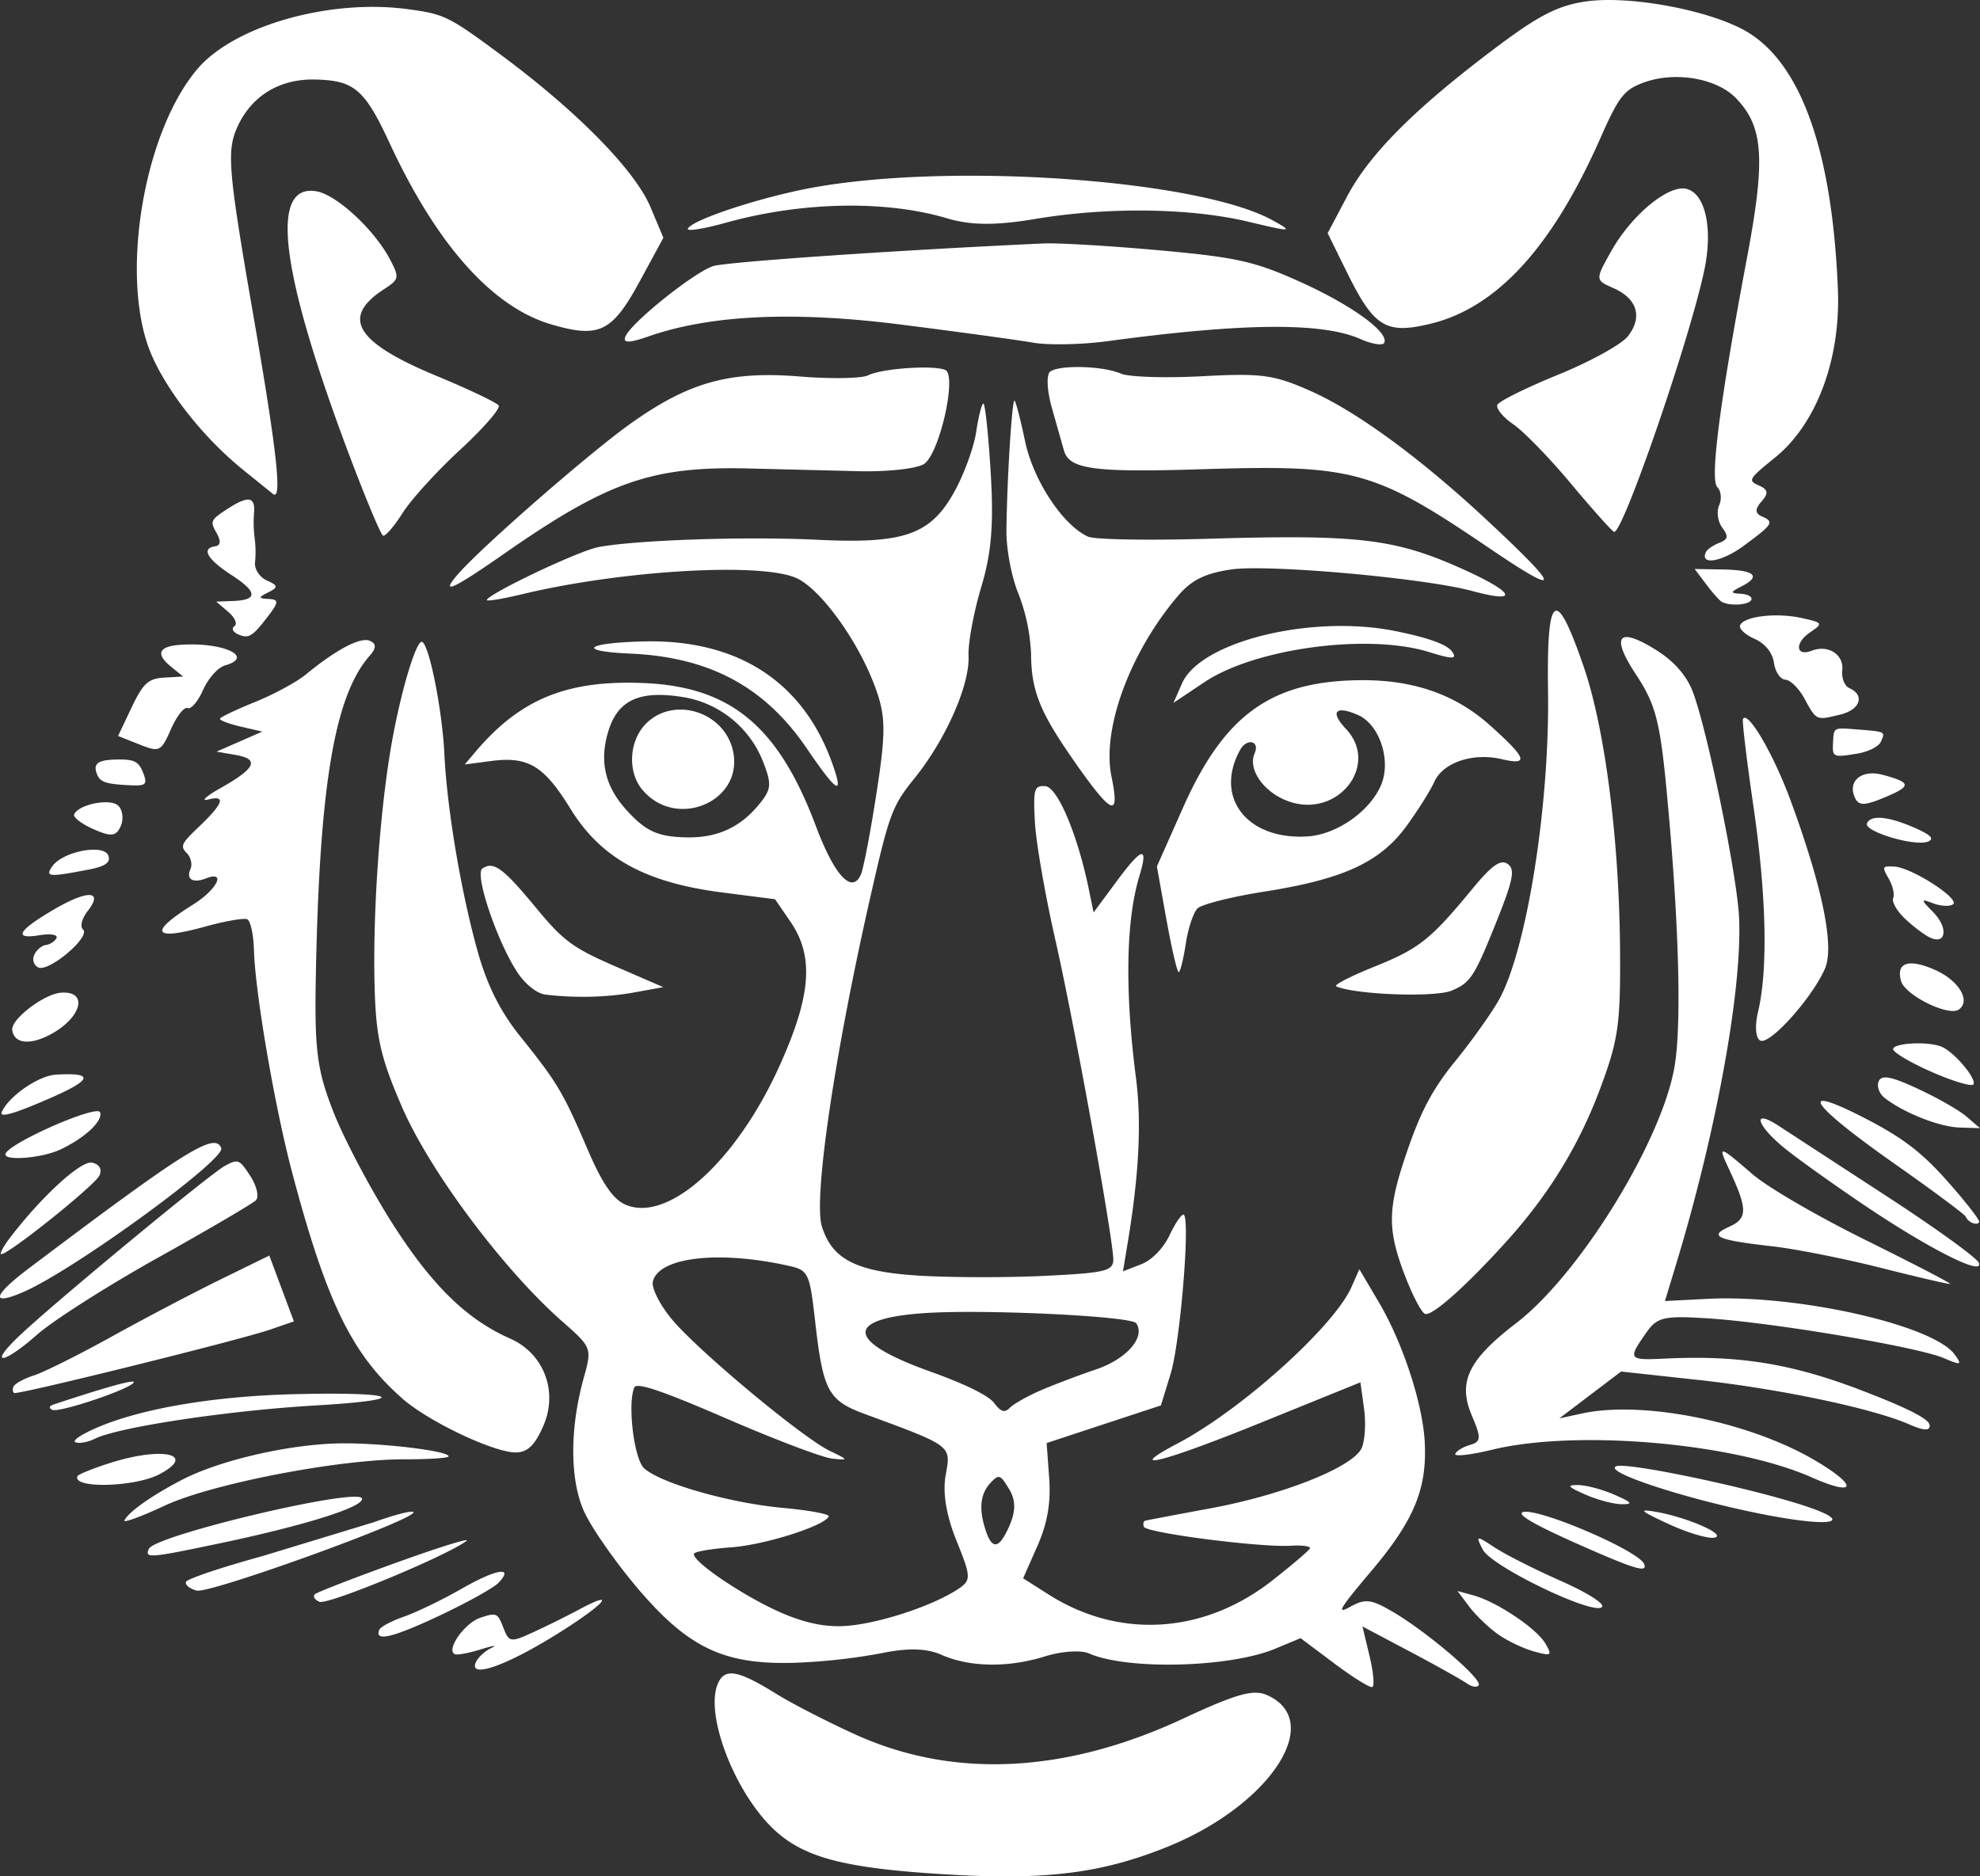 <svg xmlns="http://www.w3.org/2000/svg" width="292.748" height="277.46" viewBox="0 0 77.456 73.411" xmlns:v="https://vecta.io/nano"><rect x="0" y="0" width="77.456" height="73.411" fill="#333333" stroke="none"/><path d="M7.279 61.887c.051-.116 1.389-.567 2.974-1.002l4.373-1.33c.821-.296 1.518-.473 1.549-.392.107.277-7.972 3.2-8.481 3.067-.28-.073-.467-.227-.415-.343zm23.143 9.823c-1.6-1.375-2.887-4.602-2.334-5.853.269-.608.786-.514 2.277.412.624.388 2.028 1.109 3.119 1.602 3.816 1.727 8.194 1.513 12.781-.623 2.1-.978 2.764-1.165 3.296-.93 2.297 1.015.122 4.321-3.909 5.944-2.588 1.042-4.775 1.31-8.716 1.068-3.78-.232-5.355-.624-6.513-1.619zM5.824 60.598c.235-.532 8.171-2.412 8.334-1.974.119.319-2.203 1.053-5.567 1.759-2.76.579-2.934.593-2.767.215zm-.957-1.108c.144-.325 1.058-.972 2.248-1.591 1.49-.774 4.223-1.402 6.22-1.428 1.618-.022 4.3.306 4.208.514-.027.062-.797.111-1.712.109-2.578-.005-7.542.954-9.385 1.812-.916.427-1.627.689-1.58.583zm9.975 4.265c.049-.11.487-.339.975-.51s1.495-.659 2.24-1.086c1.36-.78 2.074-.894 1.442-.231-.187.196-1.231.776-2.32 1.289-1.836.865-2.553 1.029-2.336.537zm-2.523-1.382c.088-.08 1.54-.643 3.225-1.25s2.9-.982 2.699-.832c-.811.604-5.434 2.516-5.749 2.378-.185-.082-.265-.215-.176-.295zm6.298 2.659c.084-.189.357-.44.608-.558s.069-.094-.404.053-.934.234-1.026.193c-.365-.161.377-1.222.998-1.428.63-.208.674-.189.897.388s.281.586 1.161.184c.509-.233 1.312-.63 1.784-.883 1.607-.861.976-.175-.914.994-1.981 1.225-3.392 1.705-3.105 1.057zM3.031 57.754c.031-.071.608-.304 1.283-.518 2.051-.652 3.402-.343 1.927.441-.963.511-3.428.571-3.21.077zm.876-1.947c1.753-.723 4.525-1.183 7.593-1.26 4.087-.102 4.703.215.854.44-3.447.201-7.729.848-8.647 1.305-.274.136-.615.196-.758.133s.289-.341.959-.618zM.532 54.245c.05-.112.414-.31.809-.438s1.764-.813 3.042-1.521 3.185-1.709 4.238-2.225l1.914-.938.481 1.288.481 1.288-.942.325c-1.158.4-9.833 2.549-9.996 2.477-.065-.029-.077-.144-.028-.257zm1.587.697c2.085-.689 3.17-.988 3.112-.857-.112.254-2.906 1.197-3.183 1.074-.157-.069-.13-.151.071-.217zM.697 52.32c1.252-1.209 7.518-6.395 8.106-6.71.515-.276.563-.256.994.41.249.385.345.808.212.941s-1.855 1.143-3.827 2.244-4.102 2.457-4.733 3.014C.145 53.37-.478 53.454.697 52.32zm24.23 9.8c-.84-.989-1.769-2.318-2.064-2.954-.574-1.238-.584-3.255-.027-5.258.325-1.168.317-1.189-.844-2.21-2.302-2.025-5.179-5.876-6.267-8.39-.868-2.006-1.035-2.78-1.077-4.998-.054-2.868.229-6.725.677-9.246.367-2.064.969-4.058 1.192-3.948.282.139.783 2.674.866 4.373.104 2.151.639 5.338 1.289 7.687.375 1.356.892 2.392 1.686 3.38 1.448 1.803 1.664 2.167 2.633 4.424.561 1.309.99 1.936 1.467 2.147 1.665.735 4.346-1.677 6.041-5.435 1.238-2.746 1.352-4.276.42-5.635l-.6-.875-2.061-.264c-3.024-.388-4.754-1.343-5.951-3.289-1.031-1.676-1.651-2.046-3.104-1.854l-1.022.135.406-.481c1.759-2.081 3.59-2.831 6.598-2.705 3.404.144 5.263 1.688 6.729 5.589.734 1.954 1.419 2.689 1.766 1.895.102-.233.379-1.686.616-3.228.371-2.411.357-2.999-.097-4.195-.679-1.79-2.13-3.77-3.058-4.175-1.412-.616-6.843-.293-10.71.637-.791.19-1.414.291-1.385.223.12-.272 3.587-1.915 4.354-2.063 1.453-.28 5.777-.426 8.577-.289 3.417.167 4.441-.198 5.38-1.922.371-.681.745-1.715.831-2.299s.212-1.082.279-1.108.196 1.178.287 2.676c.125 2.055.034 3.162-.371 4.512-.295.984-.517 2.192-.494 2.684.053 1.132-.883 3.256-2.104 4.775-.886 1.102-.992 1.385-1.722 4.59-1.415 6.213-2.249 11.866-1.911 12.957.4 1.289 1.345 1.771 3.775 1.924 1.244.078 3.477.082 4.963.009 2.443-.121 2.698-.19 2.658-.72-.098-1.296-1.574-9.403-2.258-12.401-.401-1.757-.763-3.839-.805-4.628-.069-1.295-.03-1.432.398-1.411.478.024 1.262 1.865 1.703 3.998l.195.944.929-1.255c.967-1.306 1.223-1.36.866-.183-.531 1.753-.578 4.489-.137 7.919.221 1.713.12 3.757-.313 6.376l-.196 1.185.704-.273c.426-.165.867-.615 1.117-1.139.227-.477.476-.839.553-.805.268.118-.131 4.99-.509 6.223l-.381 1.24-2.235.736-2.235.736.1 1.379c.07.958-.071 1.765-.46 2.646l-.56 1.268 1.006.638c2.762 1.751 6.068 1.542 8.737-.55.775-.608 1.44-1.175 1.477-1.259s-.299-.132-.749-.104c-1.197.073-5.654-.502-5.747-.741-.043-.112-.018-.22.057-.24s1.227-.238 2.56-.485c2.854-.529 5.576-1.616 5.904-2.359.128-.289.169-.986.091-1.547l-.141-1.021-3.907 1.584c-3.857 1.564-5.406 1.947-3.23.799 2.485-1.311 6.106-4.57 6.784-6.105l.311-.703.765 1.296c.928 1.572 1.705 3.931 1.791 5.436.104 1.842-.406 3.084-2.084 5.07-1.26 1.492-1.394 1.72-.824 1.402.585-.326.823-.296 1.687.215 1.334.789 3.449 2.594 3.337 2.848-.049.111-.263.08-.476-.068s-1.216-.71-2.231-1.247l-1.844-.976.277 1.153c.152.634.201 1.182.109 1.218s-.762-.38-1.487-.924l-1.319-.989-.992.413c-1.782.743-5.795.843-7.289.183-.307-.136-1.076-.084-1.708.114-1.44.453-2.951.431-4.057-.058-.588-.26-1.331-.277-2.383-.057a23.16 23.16 0 0 1-3.418.37c-2.732.071-4.116-.595-6.106-2.936zm8.035 1.5c1.227-.043 3.427-.742 4.48-1.424.56-.362.559-.472-.023-1.912-.405-1.003-.55-1.889-.424-2.578.213-1.159.263-1.121-3.167-2.385-1.432-.528-1.631-.899-1.94-3.624-.216-1.901-.264-2.001-1.04-2.174-2.737-.611-5.082-.339-5.309.617-.059.249.275.913.743 1.475 1.031 1.238 5.115 4.64 6.187 5.154.734.352.738.367.083.297-.38-.04-2.247-.748-4.15-1.573-2.49-1.079-3.495-1.419-3.586-1.213-.279.633-.013 2.819.387 3.172.666.589 3.35 1.353 5.413 1.542 1.032.094 1.844.245 1.805.335-.164.371-2.508 1.115-3.808 1.208-.769.055-1.427.167-1.463.248-.113.257 1.718 1.525 3.197 2.215.974.454 1.8.65 2.618.622zm6.519-3.91c.26-.588.258-1.015-.005-1.451-.343-.567-.401-.588-.713-.259-.403.425-.477.98-.235 1.778.265.877.545.857.954-.068zm1.223-5.309c.515-.223 1.493-.594 2.172-.824 1.199-.406 1.944-1.262 1.572-1.805-.191-.279-5.888-.554-8.252-.399-3.185.209-3.106 1.108.201 2.29 1.353.483 2.277.939 2.494 1.229.261.348.41.394.611.188.146-.15.687-.456 1.202-.679zM26.882 32.762c1.167.018 2.056-.383 2.787-1.26.506-.607.529-.802.196-1.663a4.06 4.06 0 0 0-3.194-2.574c-1.693-.261-2.525.141-2.889 1.395-.337 1.161-.104 2.122.737 3.046.753.826 1.227 1.038 2.363 1.056zm-1.764-1.875c-.577-.699-.507-1.906.147-2.569 1.08-1.093 3.058-.485 3.406 1.047.451 1.987-2.224 3.132-3.553 1.521zM1.133 49.62c6.136-4.627 7.275-5.339 7.522-4.702.174.449-5.753 4.764-7.726 5.624-1.316.574-1.223.153.204-.922zm-.741-1.195c1.245-1.627 2.786-3.035 3.214-2.936.284.065.393.255.286.498-.171.387-3.649 3.168-3.851 3.079-.057-.025.101-.313.351-.64zm15.346 6.289c-1.97-1.724-2.97-3.778-4.315-8.863-.679-2.567-1.442-7.015-1.489-8.685-.017-.604-.136-1.145-.264-1.201s-.866.073-1.641.287c-2.053.569-2.239.24-.484-.856.941-.587 1.323-1.342.523-1.032-.522.202-.796.042-.618-.361.082-.185.016-.469-.146-.63-.259-.258-.207-.377.436-.986.996-.945 1.123-1.289.408-1.107-.313.08-.093-.124.489-.452 1.371-.774 1.528-1.129.571-1.293l-.739-.127.896-.392.896-.392-.853-.198c-.469-.109-.83-.249-.802-.312s.648-.356 1.377-.651 1.622-.779 1.984-1.076c1.196-.982 2.138-1.476 2.505-1.314.255.112.251.286-.01.583-1.381 1.564-1.974 5.119-2.109 12.657-.05 2.798.057 3.589.707 5.231.422 1.064 1.452 3.009 2.291 4.324 1.546 2.424 2.904 3.752 4.606 4.504 1.327.586 1.889 2.078 1.291 3.431-.318.719-.585.99-1.011 1.022-.797.06-3.435-1.176-4.501-2.109zM.219 45.133c.196-.443 3.576-1.922 3.694-1.617.129.334-.596 1.011-1.566 1.464-.735.343-2.261.453-2.128.153zM.07 43.505c.271-.614 1.432-1.417 2.108-1.459 1.496-.092 1.451.184-.143.886-1.458.641-2.074.821-1.964.573zM.479 40.3c-.058-.418 1.237-1.411 1.907-1.461 1.086-.082.813.982-.42 1.637-.803.427-1.414.355-1.487-.176zm58.108 23.63c-.363-.258-.864-.743-1.115-1.076l-.455-.607.621.17c.912.249 2.479 1.298 2.819 1.888.272.472.236.496-.458.304-.414-.115-1.05-.42-1.413-.679zM1.338 37.362c.085-.192.293-.368.462-.391s.354-.148.411-.276-.248-.175-.677-.104c-1.04.172-.829-.189.598-1.021 1.314-.766 1.926-.731 1.299.073-.231.297-.309.608-.181.724.307.279-1.33 1.669-1.748 1.485-.175-.077-.249-.298-.164-.489zm56.667 23.264c-.286-.557-.261-.561.454-.089.416.275 1.559.854 2.54 1.288 1.029.454 1.74.891 1.678 1.031-.187.424-4.323-1.55-4.672-2.23zM2.048 33.891c.405-.579 2.008-.887 2.189-.42.103.267-.112.424-.749.547-1.592.306-1.734.294-1.44-.127zm57.519 25.274c.54-.209 4.546 1.502 4.752 2.03.137.35-.355.205-2.467-.728-1.776-.785-2.523-1.21-2.286-1.302zm-2.637-2.286c.051-.116.314-.274.585-.35.424-.121.434-.276.067-1.134-.565-1.324-.155-2.181 1.734-3.631 2.489-1.909 5.72-7.161 6.197-10.072.281-1.715.157-5.83-.329-10.889-.248-2.583-.432-3.272-1.172-4.391-1.03-1.557-.713-1.923.822-.95.659.418 1.142.973 1.38 1.586.559 1.443 1.733 7.151 1.816 8.833.137 2.763-.879 8.369-2.457 13.565l-.442 1.456 1.669-.085c3.498-.179 8.826 1.022 9.666 2.178.301.414.252.431-.423.141-1.003-.431-6.603-1.38-9.15-1.55-1.784-.119-2.06-.06-2.478.535-.754 1.071-.731 1.103.743 1.032 2.861-.138 4.94.199 7.654 1.241 1.818.698 2.638 1.115 2.672 1.357.032.235-.225.229-.786-.019-1.409-.622-5.058-1.393-8.247-1.741l-3.035-.331-1.209.917-1.209.917.889-.193c2.383-.517 6.532.318 9.106 1.831 1.719 1.011 1.633 1.445-.131.665-3.046-1.346-9.199-1.878-12.486-1.079-.847.206-1.497.279-1.446.163zm4.81 1.224c.317.003.957.174 1.423.38.686.303.738.373.271.368-.317-.003-.957-.174-1.423-.38-.686-.303-.738-.373-.271-.368zM2.901 31.862c.175-.397 1.424-.641 1.729-.337.17.169.211.528.092.799-.177.401-.374.422-1.064.117-.466-.206-.806-.466-.757-.579zm61.851 27.283c1.249.21 2.867.925 2.299 1.016-.257.041-1.061-.202-1.787-.539-1.103-.512-1.187-.591-.512-.477zM20.26 38.071c-.789-1.163-1.71-3.87-1.391-4.089.438-.301.81-.028 2.108 1.545 1.058 1.281 1.441 1.564 3.088 2.278l1.881.816-1.119.204c-1.076.197-2.332.228-3.493.087-.321-.039-.768-.388-1.075-.84zm42.963 19.296c.387-.164 4.738.731 7.093 1.458 2.305.712 1.557.979-1.235.442-3-.578-6.387-1.676-5.858-1.9zM3.792 30.282c-.162-.419.042-.558.828-.567.638-.007.81.084.978.519.182.47.121.523-.57.486-.905-.048-1.114-.122-1.236-.438zm1.359-2.608c.445-.938.652-1.128 1.272-1.163l.741-.042-.479-.39c-.601-.49-.481-.786.343-.849 1.672-.126 2.971.465 1.77.806-.271.077-.655.508-.854.957s-.47.769-.603.71-.427.311-.652.822c-.392.887-.447.914-1.24.599l-.83-.33.532-1.121zm49.772 22.138c-.676-1.809-.642-2.603.212-5.022.497-1.407.958-2.248 1.795-3.275.619-.76 1.377-1.82 1.684-2.355 1.097-1.913 2.011-7.616 1.944-12.12-.058-3.885.303-4.133 1.395-.955.841 2.447 1.399 6.838 1.423 11.191.016 2.826-.075 3.436-.793 5.353-.816 2.175-1.979 4.079-3.589 5.872-1.605 1.787-2.986 3.02-3.252 2.902-.147-.065-.516-.781-.818-1.591zM9.172 24.496c.125-.086.016-.336-.243-.557l-.47-.401.662-.025c.975-.037.954-.356-.064-1.015-.951-.616-1.197-1.047-.641-1.124.216-.03.235-.214.054-.526-.26-.451-.233-.509.431-.939.825-.534 1.097-.484 1.035.192a4.72 4.72 0 0 0 .026.952 4.27 4.27 0 0 1 .015.947c-.031.265.178.585.465.712.439.194.448.267.052.464s-.392.237.01.257.406.12.005.646c-.638.837-.777.922-1.201.735-.2-.088-.261-.231-.136-.316zm58.478 23.496c.72-.321.719-.681-.008-2.24-.451-.967-.417-.96.919.191.593.512 2.514 1.629 4.432 2.579 1.862.921 3.344 1.691 3.294 1.71s-1.261-.262-2.692-.624-3.345-.743-4.254-.846c-2.193-.249-2.522-.398-1.69-.769zM45.631 35.985l-.374-2.086 1.02-2.297c1.633-3.676 3.487-4.988 7.049-4.99 2.008-.001 3.63.575 4.954 1.76 1.451 1.298 1.551 1.585.463 1.329-1.125-.264-2.301.133-2.635.89-.142.321-.627 1.093-1.078 1.715-1.033 1.425-2.47 2.09-5.565 2.577-1.281.201-2.459.498-2.62.659s-.367.78-.458 1.375-.215 1.098-.274 1.118-.276-.902-.481-2.05zm5.511-3.26c1.132-.069 2.418-.957 2.873-1.984.424-.957-.035-2.389-.886-2.764-.887-.392-1.114-.135-.478.539 1.33 1.408-.306 3.504-2.22 2.844-.979-.337-1.632-1.252-1.35-1.89.214-.484-.304-.606-.566-.133-1.031 1.858.267 3.532 2.626 3.388zm-19.58-3.442c-1.641-2.412-3.802-3.574-6.901-3.711-2.116-.093-1.781-.417.494-.476 3.682-.096 6.25 1.556 7.397 4.755.481 1.343.2 1.181-.99-.568zm22.188 8.543c1.768-.711 2.204-1.057 3.846-3.047.77-.933 1.105-1.169 1.384-.976.305.211.216.633-.511 2.435-.795 1.972-.955 2.212-1.674 2.517-.654.277-3.781.163-4.523-.165-.11-.049.555-.393 1.478-.764zm19.19 9.332c-1.226-.826-2.632-1.83-3.124-2.232-1.12-.914-1.295-1.574-.232-.876l4.222 2.751c1.909 1.242 3.532 2.415 3.606 2.607.209.54-1.924-.533-4.472-2.25zM17.913 22.468c.915-1.059 5.135-4.742 6.752-5.893 2.282-1.625 3.87-2.068 6.609-1.846 1.228.1 2.437.08 2.687-.045.544-.271 2.562-.41 3.019-.208s-.204 3.189-.809 3.661c-.248.194-1.418.328-2.602.298l-4.266-.106c-3.803-.095-5.529.508-9.615 3.358-1.992 1.389-2.492 1.609-1.775.779zm-8.402-4.086c-1.495-1.207-2.894-2.953-3.558-4.44-1.302-2.916-.384-8.722 1.779-11.254C9.17 1.006 12.89-.051 15.939.357c1.447.194 1.611.274 3.669 1.799 2.976 2.206 5.229 4.501 5.838 5.946l.505 1.2-.921 1.697c-1.085 1.998-1.584 2.242-3.461 1.694-2.304-.673-4.479-3.109-6.321-7.08-.986-2.126-1.39-2.47-2.933-2.502-1.396-.028-2.498.655-3.042 1.885-.408.924-.34 1.709.644 7.381.917 5.286 1.132 7.244.762 6.949l-1.17-.944zm4.169-.532c-2.722-7.226-3.155-10.684-1.299-10.365.785.135 2.249 1.487 2.865 2.645.387.728.374.797-.215 1.179-1.714 1.11-1.127 2.083 2.051 3.4 1.254.52 2.345 1.04 2.425 1.155s-.596.893-1.501 1.727-1.919 1.948-2.254 2.476-.681.929-.768.89-.674-1.437-1.303-3.107zm63.221 29.754c-.034-.087-1.285-1.018-2.78-2.068-3.354-2.355-3.888-3.19-1.131-1.767 1.44.743 2.192 1.319 3.188 2.441.717.808 1.277 1.528 1.245 1.6-.07.159-.437.015-.523-.206zM42.088 29.875c-1.4-1.988-1.743-2.825-1.753-4.279a7.42 7.42 0 0 0-.493-2.365c-.267-.633-.479-1.744-.471-2.468.02-1.974.217-5.133.316-5.089.048.021.234.736.413 1.589.323 1.54 1.488 3.301 2.471 3.735.256.113 2.379.149 4.719.08 5.788-.171 7.233-.006 9.784 1.122 2.162.955 2.441 1.443.53.925-1.887-.511-8.022-1.059-9.453-.844-1.015.153-1.54.413-2.062 1.024-1.88 2.202-2.991 5.212-2.61 7.068.337 1.641.038 1.534-1.393-.497zm31.628 13.072c-.206-.164-.306-.453-.222-.643.116-.262.486-.191 1.533.294.759.352 1.617.842 1.905 1.09l.524.451-.803-.025c-.792-.025-2.207-.587-2.937-1.167zm-4.943-3.359c.393-1.651.329-4.548-.175-8.006-.265-1.813-.451-3.363-.415-3.445.17-.385 1.195 1.363 1.86 3.171 1.255 3.413 1.727 5.732 1.345 6.597-.51 1.154-2.145 2.975-2.522 2.809-.186-.082-.226-.566-.093-1.126zm5.284 1.441c.106-.239 1.42-.287 1.911-.07s1.341 1.221 1.235 1.46c-.049.112-.798-.11-1.663-.492s-1.533-.787-1.483-.898zM46.241 26.735c.723-1.637 5.049-2.702 8.323-2.049 1.273.254 2.024.521 2.228.792.237.315.037.324-.876.037-2.381-.747-6.813-.156-8.8 1.174l-1.212.811zm28.128 11.651c-.207-.728.294-.895 1.323-.441.939.415 1.42 1.219.93 1.555-.402.276-2.096-.562-2.253-1.115zm.136-2.458c-.307-.295-.507-.652-.445-.793s-.016-.48-.173-.755c-.272-.475-.262-.498.214-.476.673.031 2.599 1.271 2.297 1.479-.132.09-.484.071-.782-.044-.485-.187-.485-.151.008.349.608.617.506 1.307-.145.983-.228-.113-.666-.448-.973-.743zM24.473 13.152c.241-.546 2.675-2.495 3.42-2.739.506-.166 7.223-.627 12.934-.888.568-.026 2.598.094 4.51.267 3.026.273 3.739.432 5.496 1.223 2.026.911 3.503 1.977 3.319 2.395-.054.123-.476.057-.937-.147-1.49-.659-4.583-.632-9.877.084-1.012.137-2.325.164-2.919.06s-2.92-.422-5.171-.708c-4.2-.532-7.46-.38-9.87.46-.784.273-1.03.271-.907-.007zm48.562 19.06c.151-.343.843-.275 1.881.183.626.277.769.428.499.533-.519.201-2.519-.401-2.38-.716zM41.616 17.61l-.465-1.643c-.195-.678-.225-1.323-.065-1.432.391-.268 2.077-.218 2.762.082.304.134 1.734.18 3.178.103 2.33-.124 2.806-.06 4.231.572 1.809.803 4.273 2.603 6.882 5.031 2.979 2.773 3.006 3.082.096 1.107-4.476-3.037-5.277-3.257-11.171-3.073-4.304.135-5.246.005-5.447-.747zM72.54 31.153c-.245-.632.319-1.054 1.117-.837 1.105.3 1.125.435.126.858-.873.37-1.094.366-1.243-.02zm-.834-2.08c.031-.628-.001-.61.97-.532 1.099.089 1.079.078.901.481-.082.184-.494.392-.917.462-.948.157-.982.142-.954-.412zM26.909 8.948c.156-.353 2.932-1.261 4.957-1.621 5.479-.975 15.027-.291 17.899 1.283.857.47.783.475-.921.067-2.276-.544-5.509-.587-8.355-.109-1.545.259-2.511.251-3.449-.028-2.403-.717-5.692-.65-8.656.177-.862.24-1.526.344-1.476.231zm43.676 18.376c-.214-.393-.549-.722-.744-.732s-.396-.307-.446-.661c-.057-.4-.345-.755-.76-.938-.367-.162-.621-.401-.563-.532.156-.352 1.423-.5 2.41-.281.83.184.845.209.327.561-.614.417-.562.961.068.717.638-.247 1.258.15 1.191.763-.033.304.089.618.272.699.625.276.434.847-.347 1.037-.953.233-.931.243-1.408-.632zm-3.834-4.456l-.456-.606 1.107.019c1.241.022 1.508.261.732.657-.458.234-.461.269-.026.294.272.016.452.122.402.237-.088.199-.813.252-1.146.084-.087-.044-.363-.353-.613-.686zm-5.314-3.966c-.825-.988-1.832-2.023-2.237-2.301s-.686-.621-.624-.762 1.136-.673 2.386-1.182 2.474-1.185 2.72-1.501c.583-.748.369-1.47-.559-1.88-.725-.32-.725-.326-.091-1.453.8-1.425 2.258-2.623 2.957-2.43.727.2 1.02 1.546.687 3.153-.563 2.712-3.226 10.432-3.539 10.261-.11-.06-.875-.917-1.7-1.905zm5.293 2.704c.047-.106.282-.271.523-.365.35-.138.374-.257.12-.598-.175-.234-.229-.627-.121-.872s.076-.567-.073-.714c-.294-.292.098-3.321 1.158-8.947.734-3.893.651-5.14-.414-6.256-.771-.808-2.44-1.082-3.676-.604-.731.283-.929.545-1.665 2.207-1.877 4.236-4.043 6.591-6.634 7.213-1.737.417-2.2.129-3.262-2.026l-.749-1.521.752-1.423c.879-1.663 2.618-3.413 5.72-5.756C60.164.617 60.913.226 62.014.061c1.741-.262 4.99.357 6.383 1.216 2.092 1.289 3.283 4.707 3.5 10.044.111 2.734-.834 5.264-2.457 6.579-1.044.846-1.075.899-.63 1.096.357.158.381.305.1.623-.261.295-.257.465.012.584.494.218.443.301-.705 1.148-.857.633-1.719.781-1.487.256z" fill="#fff"/></svg>